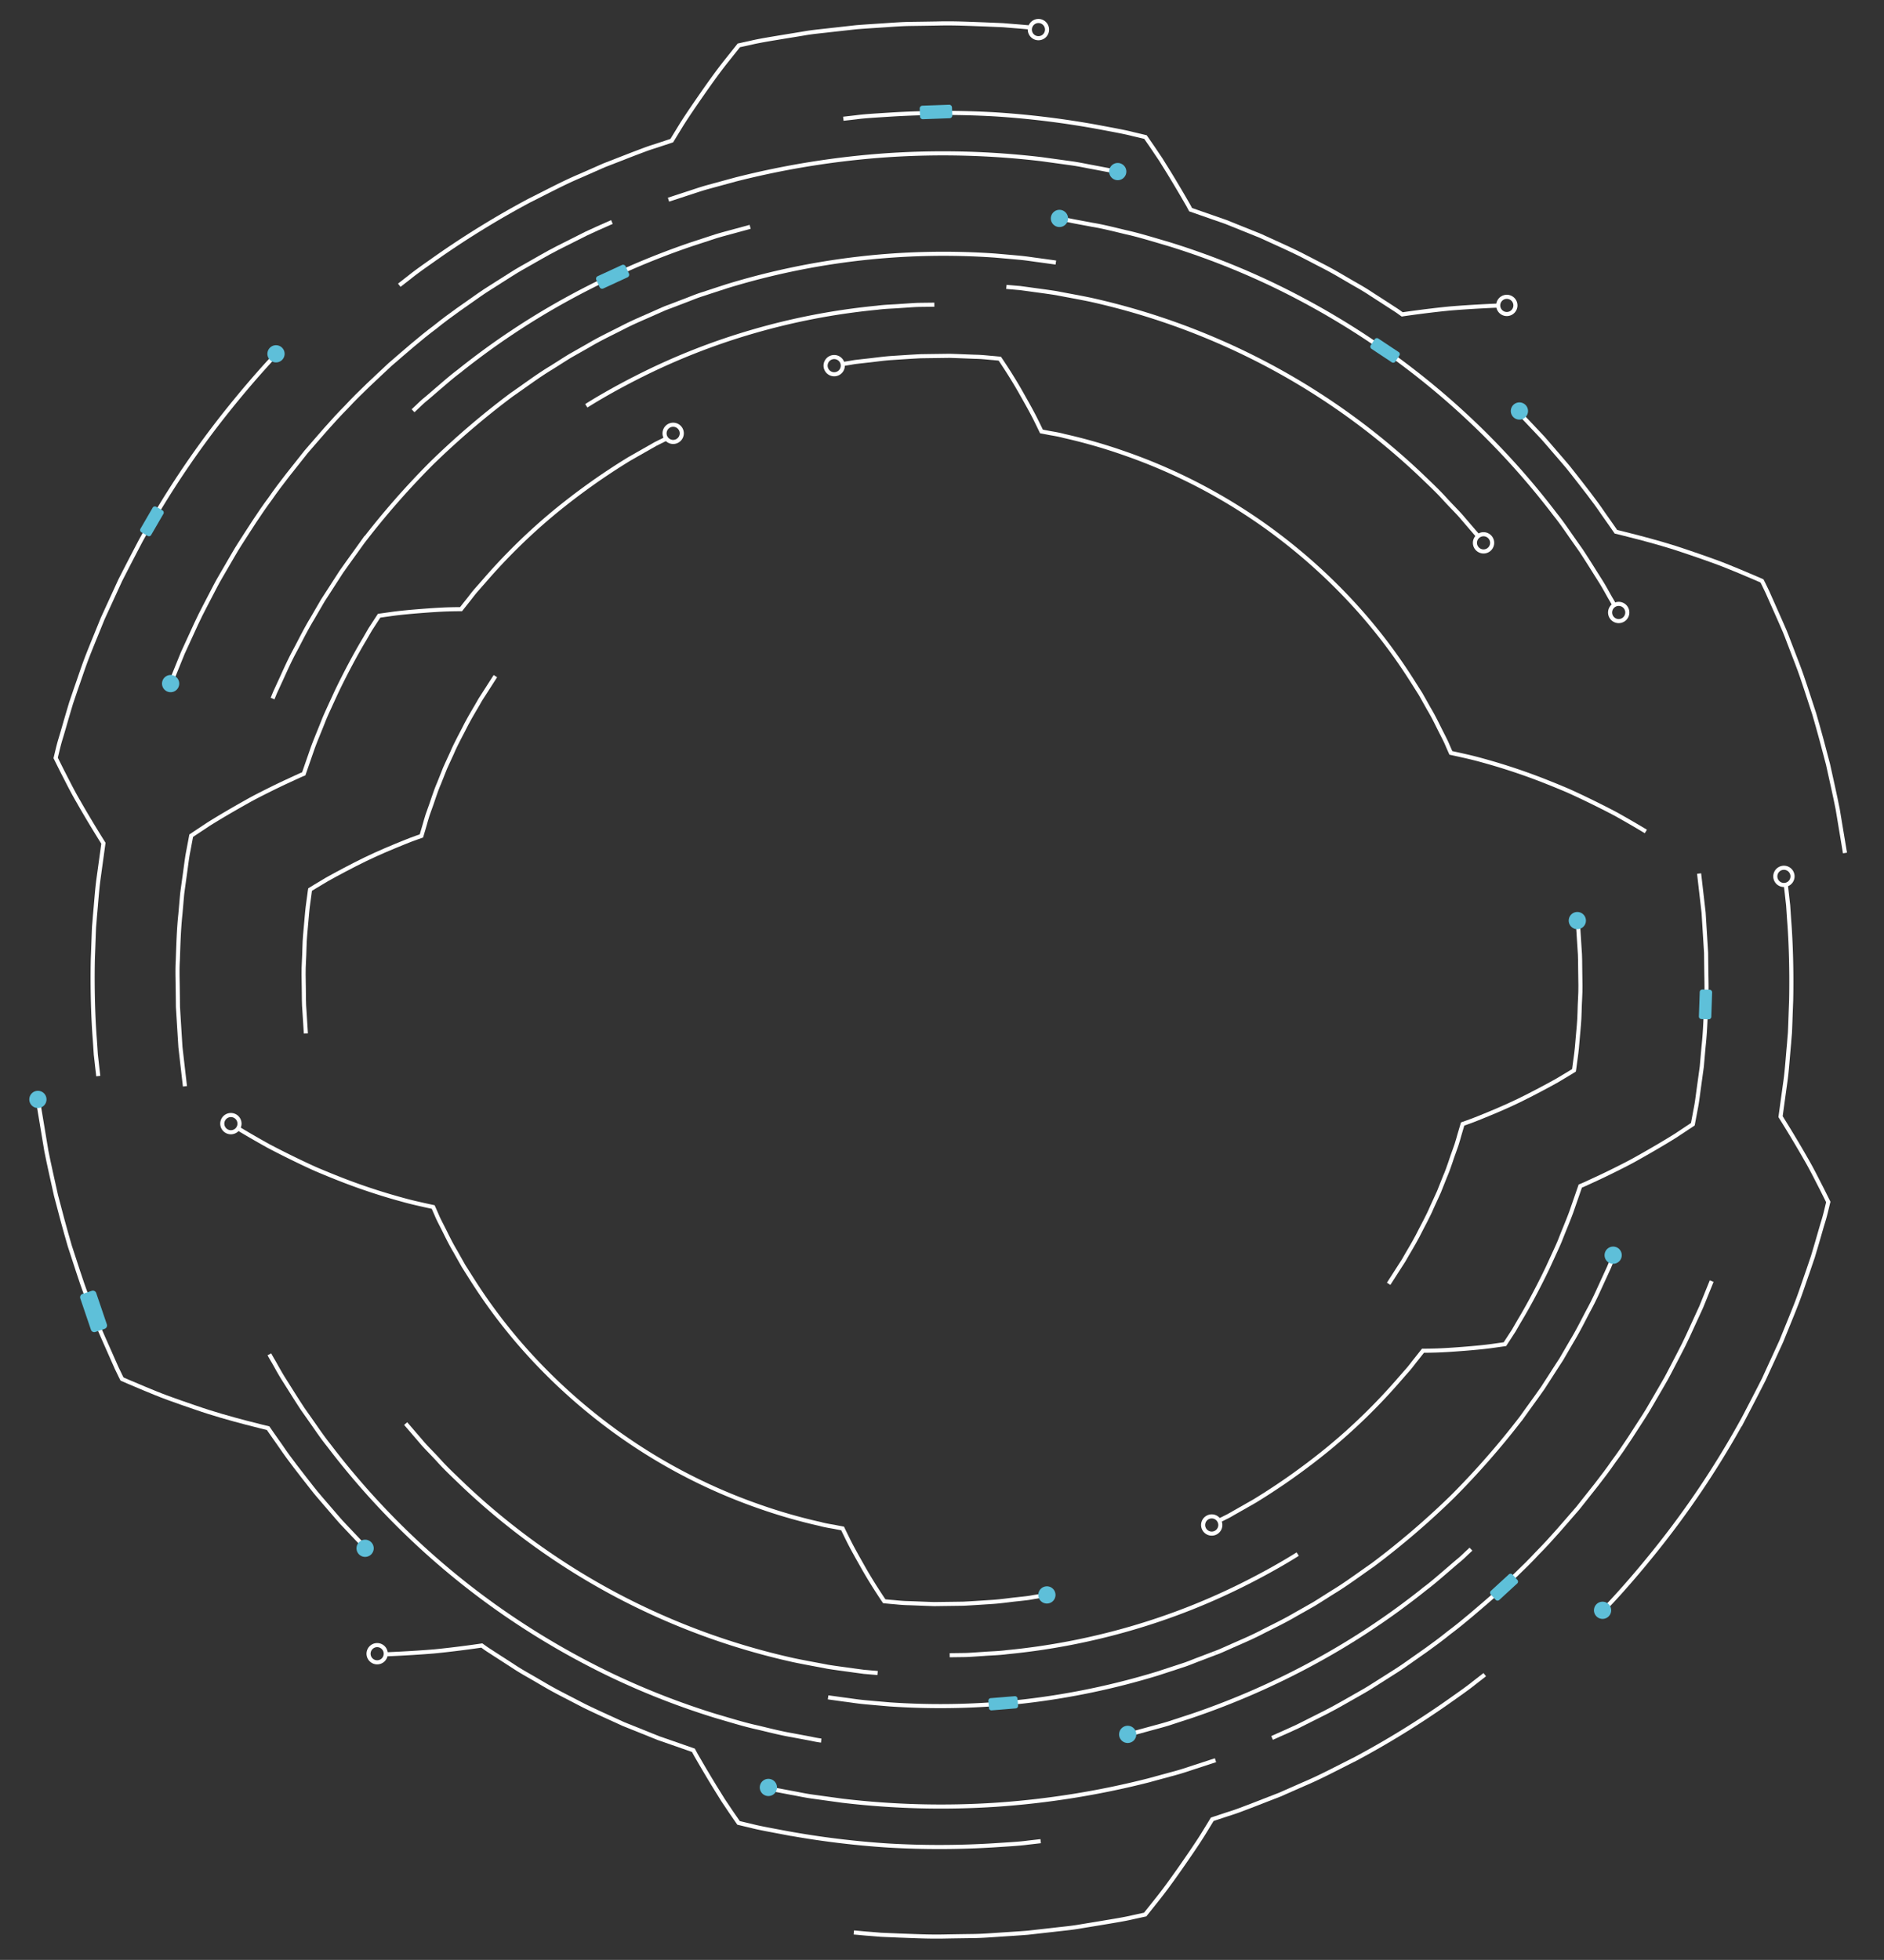 <svg xmlns="http://www.w3.org/2000/svg" width="237.976" height="247.483" viewBox="0 0 237.976 247.483"><rect x="0" y="0" width="237.976" height="247.483" fill="#333333" stroke="none"/><g id="XMLID_1_" transform="translate(-12.965 20.311) rotate(-8)"><g id="XMLID_69_" transform="translate(1.095 0)"><g id="XMLID_70_" transform="translate(0)"><g id="Group_960" data-name="Group 960"><g id="Group_959" data-name="Group 959"><g id="Group_954" data-name="Group 954" transform="translate(0 120.795)"><g id="Group_953" data-name="Group 953" transform="translate(24.464 34.979)"><path id="Path_3294" data-name="Path 3294" d="M45.4,0l-.448.319c-.3.2-.71.528-1.282.878s-1.251.8-2.036,1.3-1.668,1.082-2.674,1.637a94.8,94.8,0,0,1-15.181,7.269A98.817,98.817,0,0,1,7.571,15.94c-1.131.2-2.169.386-3.087.55-.922.146-1.734.231-2.395.319L0,17.075" transform="translate(101.478 45.486)" fill="none" stroke="#fff" stroke-miterlimit="10" stroke-width="0.517"></path><path id="Path_3295" data-name="Path 3295" d="M62.237,58s-.337-.08-.945-.3-1.508-.51-2.648-.9c-1.149-.359-2.506-.909-4.067-1.526C53,54.7,51.291,53.89,49.411,53.043a96.688,96.688,0,0,1-12.281-6.9,99.864,99.864,0,0,1-12.675-10A97.6,97.6,0,0,1,5.841,12.44c-.532-.887-.976-1.77-1.4-2.608S3.606,8.2,3.224,7.455C2.506,5.943,1.92,4.6,1.419,3.5S.612,1.512.364.918,0,0,0,0" transform="translate(0 0)" fill="none" stroke="#fff" stroke-miterlimit="10" stroke-width="0.517"></path><path id="Path_3296" data-name="Path 3296" d="M49.207,1.26s-.758.173-2.084.479c-.665.137-1.464.373-2.4.523-.936.169-1.987.355-3.136.559a94.669,94.669,0,0,1-17.07,1.131,93.8,93.8,0,0,1-16.986-2c-1.14-.262-2.182-.5-3.1-.719S2.714.758,2.058.585L0,0" transform="translate(63.86 52.719)" fill="none" stroke="#fff" stroke-miterlimit="10" stroke-width="0.517"></path><path id="Path_3297" data-name="Path 3297" d="M56.445,0l-.408.7L54.8,2.63c-.532.834-1.166,1.849-1.982,2.958s-1.672,2.4-2.745,3.712q-.785,1-1.632,2.076-.9,1.031-1.849,2.138c-.319.368-.639.736-.962,1.113-.341.359-.687.727-1.038,1.1q-1.058,1.1-2.155,2.253a102.006,102.006,0,0,1-10.028,8.657,102.223,102.223,0,0,1-11.163,7.132c-1.889.945-3.681,1.943-5.468,2.7-.883.395-1.739.794-2.577,1.158l-2.457.967C9.181,39.241,7.695,39.7,6.4,40.146c-1.3.466-2.453.781-3.4,1.047s-1.694.483-2.2.625S0,42.009,0,42.009" transform="translate(113.063 11.97)" fill="none" stroke="#fff" stroke-miterlimit="10" stroke-width="0.517"></path><path id="Path_3298" data-name="Path 3298" d="M63.018,0s-.643,1.113-1.77,3.056C60.64,4,59.9,5.149,59.062,6.466s-1.907,2.728-3.011,4.306c-.55.789-1.2,1.557-1.832,2.382-.652.807-1.286,1.676-2.009,2.51-1.446,1.668-2.936,3.455-4.63,5.167-1.628,1.774-3.459,3.455-5.287,5.2-1.907,1.654-3.814,3.375-5.863,4.927-1.991,1.623-4.12,3.065-6.182,4.524-2.129,1.366-4.2,2.741-6.316,3.9-2.067,1.242-4.16,2.257-6.125,3.269-.985.5-1.978.914-2.918,1.353-.949.417-1.854.865-2.75,1.211-1.8.7-3.424,1.388-4.905,1.894s-2.776.94-3.841,1.3c-1.073.337-1.929.559-2.506.732S0,49.4,0,49.4" transform="translate(118.682 16.201)" fill="none" stroke="#fff" stroke-miterlimit="10" stroke-width="0.517"></path><path id="Path_3299" data-name="Path 3299" d="M54.649,39.485s-.262-.062-.758-.173c-.248-.058-.55-.129-.909-.208-.355-.1-.758-.213-1.215-.341-.909-.266-2.018-.559-3.278-.945-1.242-.435-2.661-.883-4.182-1.437a88.942,88.942,0,0,1-20.9-11.194A88.118,88.118,0,0,1,6.236,8.826C5.233,7.548,4.3,6.4,3.557,5.3S2.1,3.309,1.605,2.5C.585.909,0,0,0,0" transform="translate(15.833 11.061)" fill="none" stroke="#fff" stroke-miterlimit="10" stroke-width="0.517"></path><g id="Group_951" data-name="Group 951" transform="translate(55.34 63.248)"><path id="Path_3300" data-name="Path 3300" d="M55.873,4.142s-.874.155-2.4.43c-.767.124-1.69.324-2.759.461s-2.28.288-3.6.457a108.009,108.009,0,0,1-19.443.364,105.9,105.9,0,0,1-19.2-3.211L4.972,1.65C3.929,1.362,3.047,1.02,2.311.785.843.288,0,0,0,0" transform="translate(0 0)" fill="none" stroke="#fff" stroke-miterlimit="10" stroke-width="0.517"></path></g><g id="Group_952" data-name="Group 952" transform="translate(79.813 43.06)"><path id="Path_3301" data-name="Path 3301" d="M45.308,0s-2.63,1.224-6.737,2.634A83.719,83.719,0,0,1,23.12,6.364a85.568,85.568,0,0,1-15.9.789c-1.091-.009-2.08-.142-2.963-.191-.878-.071-1.65-.111-2.28-.182C.719,6.622,0,6.528,0,6.528" transform="translate(0 0)" fill="none" stroke="#fff" stroke-miterlimit="10" stroke-width="0.517"></path></g></g><path id="Path_3302" data-name="Path 3302" d="M0,0S3.136.319,6.143.488c3.078.129,6.045.1,6.045.1l.244.231c.155.155.39.373.705.639.616.537,1.5,1.3,2.563,2.218.523.466,1.113.945,1.752,1.437s1.3,1.02,1.987,1.561,1.419,1.078,2.173,1.61l2.275,1.614c1.548,1.051,3.14,2.036,4.612,2.985,1.521.874,2.94,1.69,4.156,2.39,2.5,1.282,4.16,2.138,4.16,2.138s.058.155.16.435.262.652.444,1.109c.373.918.887,2.155,1.428,3.4.275.625.554,1.251.812,1.836.279.572.537,1.1.758,1.561.461.918.767,1.53.767,1.53s.559.222,1.539.6c.971.408,2.4.869,4.107,1.45a111.528,111.528,0,0,0,12.764,3.428,111.933,111.933,0,0,0,13.079,1.81c1.8.133,3.291.266,4.337.266,1.047.027,1.645.044,1.645.044" transform="translate(33.733 74.54)" fill="none" stroke="#fff" stroke-miterlimit="10" stroke-width="0.517"></path><path id="Path_3303" data-name="Path 3303" d="M92.351,72.557l-.86.022c-.275,0-.608.027-.989.022s-.812-.022-1.282-.035c-.94-.04-2.04-.018-3.211-.106s-2.417-.173-3.663-.288c-1.242-.155-2.479-.315-3.641-.461-1.153-.2-2.226-.4-3.149-.563-.927-.142-1.676-.359-2.213-.47l-.834-.2s-1.2-2.4-2.164-4.905c-.492-1.242-.954-2.435-1.264-3.371s-.506-1.561-.506-1.561l-.727-.244c-.466-.177-1.184-.355-2.04-.723a68.153,68.153,0,0,1-7.065-3.136A70.376,70.376,0,0,1,39.929,42.576a71.6,71.6,0,0,1-7.881-9.784,68.124,68.124,0,0,1-5.331-9.553c-.333-.727-.648-1.428-.949-2.093-.266-.678-.519-1.322-.754-1.929-.51-1.2-.834-2.284-1.14-3.167-.151-.439-.288-.834-.4-1.18s-.182-.643-.253-.883c-.133-.479-.208-.736-.208-.736l-1.024-.377c-.643-.248-1.619-.6-2.7-1.078a76.694,76.694,0,0,1-8.036-4.018c-.723-.412-1.455-.843-2.173-1.273-.7-.435-1.375-.878-2.036-1.317-1.317-.878-2.568-1.743-3.623-2.51C1.375,1.131,0,0,0,0" transform="translate(24.53 6.191)" fill="none" stroke="#fff" stroke-miterlimit="10" stroke-width="0.517"></path><path id="Path_3304" data-name="Path 3304" d="M0,72.509l1.379-.461c.86-.342,2.093-.829,3.566-1.415a83.323,83.323,0,0,0,10.334-5.371,74.469,74.469,0,0,0,9.416-6.879c.6-.519,1.153-1,1.645-1.419s.878-.834,1.22-1.149c.674-.639,1.056-1.007,1.056-1.007s.643.093,1.6.2,2.222.2,3.521.279,2.63.142,3.6.142c.989,0,1.645,0,1.645,0s.226-.262.625-.718q.3-.346.718-.825c.262-.333.554-.71.874-1.118,1.313-1.614,2.954-3.854,4.488-6.165.373-.585.75-1.166,1.118-1.743s.736-1.14,1.047-1.707c.639-1.131,1.268-2.169,1.756-3.087.949-1.849,1.579-3.082,1.579-3.082s.248-.058.656-.177l1.707-.514c.71-.217,1.543-.483,2.439-.785s1.872-.63,2.8-1c1.876-.727,3.8-1.521,5.225-2.16l2.337-1.118.439-1.3c.133-.412.319-.909.488-1.49s.35-1.242.554-1.956.426-1.495.656-2.315c.191-.834.395-1.712.608-2.617.457-1.809.785-3.77,1.131-5.726.2-.976.31-1.965.43-2.936s.244-1.925.364-2.852c.146-1.858.279-3.592.395-5.078.075-2.98.124-4.967.124-4.967" transform="translate(140.21 0.004)" fill="none" stroke="#fff" stroke-miterlimit="10" stroke-width="0.517"></path><path id="Path_3305" data-name="Path 3305" d="M34.966,0s-.013.461-.031,1.264c-.013.4-.027.891-.04,1.45-.04.559-.089,1.193-.137,1.88-.168,2.759-.568,6.426-1.158,10.067q-.246,1.364-.483,2.71c-.08.448-.16.891-.24,1.326-.1.435-.2.865-.288,1.286-.4,1.685-.727,3.264-1.1,4.6-.758,2.661-1.26,4.439-1.26,4.439s1.229,2.723,2.382,5.624c.6,1.45,1.069,2.9,1.464,4.014.377,1.118.625,1.867.625,1.867l-.244.617c-.16.4-.381.993-.723,1.721s-.732,1.623-1.193,2.643c-.231.51-.479,1.051-.741,1.623-.284.559-.581,1.149-.891,1.765-.639,1.22-1.286,2.568-2.062,3.943s-1.619,2.807-2.484,4.3c-.927,1.45-1.889,2.945-2.865,4.471-1.033,1.481-2.1,2.976-3.171,4.471A114.416,114.416,0,0,1,6.91,81.121C2.9,84.9,0,87.149,0,87.149" transform="translate(187.438 2.807)" fill="none" stroke="#fff" stroke-miterlimit="10" stroke-width="0.517"></path><path id="Path_3306" data-name="Path 3306" d="M29.985,0s-.089,1.135-.217,2.843c-.04.856-.191,1.84-.324,2.9s-.253,2.191-.483,3.309-.368,2.249-.616,3.286-.461,2.009-.656,2.838-.417,1.508-.541,1.987-.213.754-.213.754-.922.412-2.289.976c-1.415.55-3.291,1.233-5.127,1.832-1.858.6-3.761,1.087-5.131,1.428-.692.173-1.255.306-1.676.386s-.647.129-.647.129-.146.315-.395.869c-.266.55-.568,1.366-1.078,2.284s-.989,2.04-1.676,3.153c-.324.568-.661,1.153-1,1.752-.359.585-.75,1.162-1.122,1.756-.718,1.2-1.579,2.3-2.32,3.384-.763,1.064-1.561,2-2.191,2.834C.914,40.292,0,41.352,0,41.352" transform="translate(165.707 4.488)" fill="none" stroke="#fff" stroke-miterlimit="10" stroke-width="0.517"></path><path id="Path_3307" data-name="Path 3307" d="M32.544,60.1s-.674-.945-1.681-2.364c-.519-.7-1.038-1.574-1.637-2.484-.577-.923-1.242-1.876-1.809-2.887-1.162-2.009-2.333-4.014-3.091-5.584-.395-.776-.727-1.419-.958-1.872s-.359-.714-.359-.714-1.082-.421-2.728-1.109-3.876-1.65-6.027-2.759c-1.087-.545-2.182-1.113-3.211-1.659S9.1,37.574,8.289,37.1C6.684,36.154,5.6,35.48,5.6,35.48S5.411,34.948,5.118,34C4.848,33.054,4.462,31.7,4,30.07c-.115-.408-.235-.834-.355-1.273s-.213-.9-.324-1.375c-.217-.945-.448-1.943-.687-2.971s-.444-2.1-.639-3.2-.39-2.2-.59-3.313c-.324-2.231-.6-4.471-.838-6.568C.4,9.269.235,7.3.142,5.619.058,2.249,0,0,0,0" fill="none" stroke="#fff" stroke-miterlimit="10" stroke-width="0.517"></path><path id="Path_3308" data-name="Path 3308" d="M83.45,0,81.991.838c-.918.554-2.284,1.242-3.916,2.08A113.775,113.775,0,0,1,65.736,8.285c-2.324.772-4.621,1.628-6.843,2.213-1.1.311-2.173.612-3.184.9-1.024.24-1.991.466-2.887.679s-1.716.395-2.444.559-1.37.253-1.9.355c-1.056.191-1.654.3-1.654.3l-1.441,1.752c-.878,1.047-2.089,2.368-3.349,3.725s-2.563,2.7-3.575,3.646l-1.7,1.61-1.588.12c-1.011.1-2.453.124-4.182.169-.865.022-1.805.04-2.794.067s-2.036-.031-3.118-.053l-3.335-.093c-1.135-.067-2.288-.16-3.442-.244s-2.306-.155-3.442-.3-2.244-.284-3.322-.417c-2.16-.244-4.151-.639-5.863-.936-.856-.16-1.641-.3-2.333-.43-.687-.155-1.291-.293-1.787-.4C.568,21.275,0,21.142,0,21.142" transform="translate(87.41 96.405)" fill="none" stroke="#fff" stroke-miterlimit="10" stroke-width="0.517"></path></g><g id="Group_958" data-name="Group 958" transform="translate(7.952 0)"><g id="Group_957" data-name="Group 957" transform="translate(16.241 16.423)"><path id="Path_3309" data-name="Path 3309" d="M0,17.075l.448-.319c.3-.2.71-.528,1.282-.878s1.251-.8,2.036-1.3,1.668-1.082,2.674-1.637A94.8,94.8,0,0,1,21.621,5.668a98.82,98.82,0,0,1,16.21-4.533C38.962.936,40,.75,40.918.585,41.84.439,42.652.355,43.313.266L45.4,0" transform="translate(34.824 6.819)" fill="none" stroke="#fff" stroke-miterlimit="10" stroke-width="0.517"></path><path id="Path_3310" data-name="Path 3310" d="M0,0S.337.08.945.3s1.508.51,2.648.9C4.741,1.552,6.1,2.1,7.659,2.719c1.574.581,3.286,1.393,5.167,2.24a96.686,96.686,0,0,1,12.281,6.9,99.874,99.874,0,0,1,12.675,10A97.608,97.608,0,0,1,56.4,45.561c.532.887.976,1.77,1.4,2.608s.834,1.632,1.215,2.377c.718,1.512,1.3,2.856,1.8,3.952s.807,1.991,1.056,2.586.364.918.364.918" transform="translate(119.467 11.379)" fill="none" stroke="#fff" stroke-miterlimit="10" stroke-width="0.517"></path><path id="Path_3311" data-name="Path 3311" d="M0,2.726s.758-.173,2.084-.479c.665-.137,1.464-.373,2.4-.523.936-.169,1.987-.355,3.136-.559a93.417,93.417,0,0,1,34.057.869c1.14.262,2.182.5,3.1.718s1.712.475,2.368.648l2.058.585" transform="translate(68.632 12.675)" fill="none" stroke="#fff" stroke-miterlimit="10" stroke-width="0.517"></path><path id="Path_3312" data-name="Path 3312" d="M0,42.009l.408-.7,1.237-1.929c.532-.834,1.166-1.849,1.982-2.958s1.672-2.4,2.745-3.712q.785-1,1.632-2.076c.6-.692,1.215-1.4,1.849-2.138.319-.368.639-.736.962-1.113.342-.359.687-.727,1.038-1.1q1.058-1.1,2.155-2.253a102.012,102.012,0,0,1,10.028-8.657A102.222,102.222,0,0,1,35.2,8.245c1.889-.945,3.681-1.943,5.468-2.7.883-.395,1.739-.794,2.577-1.158L45.7,3.419c1.561-.652,3.047-1.109,4.346-1.557,1.3-.466,2.453-.781,3.4-1.047s1.694-.483,2.2-.625S56.44,0,56.44,0" transform="translate(12.196 15.401)" fill="none" stroke="#fff" stroke-miterlimit="10" stroke-width="0.517"></path><path id="Path_3313" data-name="Path 3313" d="M0,49.4s.643-1.113,1.77-3.056c.608-.945,1.344-2.093,2.186-3.411S5.863,40.2,6.967,38.625c.55-.789,1.2-1.557,1.832-2.382.652-.807,1.286-1.676,2.009-2.51,1.446-1.668,2.936-3.455,4.63-5.167,1.628-1.774,3.464-3.455,5.287-5.2,1.907-1.654,3.814-3.375,5.863-4.927,1.991-1.623,4.12-3.065,6.182-4.524,2.129-1.366,4.2-2.741,6.315-3.9,2.067-1.242,4.16-2.257,6.125-3.269.985-.5,1.978-.914,2.918-1.353.949-.417,1.854-.865,2.75-1.211,1.8-.7,3.424-1.388,4.905-1.894s2.776-.94,3.841-1.3C60.7.648,61.554.426,62.131.253S63.018,0,63.018,0" transform="translate(0 3.786)" fill="none" stroke="#fff" stroke-miterlimit="10" stroke-width="0.517"></path><path id="Path_3314" data-name="Path 3314" d="M0,0S.262.062.758.173c.248.058.55.129.909.208.355.1.758.213,1.215.341.909.266,2.018.559,3.277.945C7.4,2.1,8.821,2.55,10.343,3.1A88.944,88.944,0,0,1,31.24,14.3,88.119,88.119,0,0,1,48.413,30.659c1,1.277,1.938,2.43,2.679,3.526s1.459,1.991,1.951,2.8c1.02,1.592,1.605,2.5,1.605,2.5" transform="translate(111.218 18.834)" fill="none" stroke="#fff" stroke-miterlimit="10" stroke-width="0.517"></path><g id="Group_955" data-name="Group 955" transform="translate(70.486 0)"><path id="Path_3315" data-name="Path 3315" d="M0,1.99s.874-.155,2.4-.43c.767-.124,1.69-.324,2.759-.461S7.438.81,8.759.641A108.008,108.008,0,0,1,28.2.278a105.911,105.911,0,0,1,19.2,3.211l3.495.993c1.042.288,1.925.63,2.661.865,1.468.5,2.311.785,2.311.785" transform="translate(0 0)" fill="none" stroke="#fff" stroke-miterlimit="10" stroke-width="0.517"></path></g><g id="Group_956" data-name="Group 956" transform="translate(56.582 19.077)"><path id="Path_3316" data-name="Path 3316" d="M0,7.244S2.63,6.02,6.737,4.609A83.711,83.711,0,0,1,22.189.879,85.562,85.562,0,0,1,38.093.09c1.091.009,2.08.142,2.963.191.878.071,1.65.111,2.28.182,1.255.16,1.974.253,1.974.253" transform="translate(0 0)" fill="none" stroke="#fff" stroke-miterlimit="10" stroke-width="0.517"></path></g></g><path id="Path_3317" data-name="Path 3317" d="M78.655,34.877s-3.136-.319-6.143-.488c-3.078-.129-6.045-.1-6.045-.1l-.244-.231c-.155-.155-.39-.373-.705-.639-.616-.537-1.5-1.3-2.563-2.218-.523-.47-1.113-.945-1.752-1.437s-1.3-1.02-1.987-1.561S57.8,27.129,57.044,26.6l-2.275-1.614c-1.548-1.051-3.14-2.036-4.612-2.985-1.521-.874-2.94-1.69-4.156-2.39-2.5-1.282-4.16-2.138-4.16-2.138s-.058-.155-.16-.435-.262-.652-.444-1.109c-.373-.918-.887-2.155-1.428-3.4-.275-.625-.554-1.251-.812-1.836-.279-.572-.537-1.1-.758-1.561-.461-.918-.767-1.53-.767-1.53s-.559-.222-1.539-.6c-.971-.408-2.4-.869-4.107-1.45A111.526,111.526,0,0,0,19.062,2.12,111.93,111.93,0,0,0,5.983.31C4.187.177,2.692.044,1.645.044.6.018,0,0,0,0" transform="translate(110.02 11.365)" fill="none" stroke="#fff" stroke-miterlimit="10" stroke-width="0.517"></path><path id="Path_3318" data-name="Path 3318" d="M0,.042.86.02c.275,0,.608-.027.989-.018s.812.022,1.282.035c.94.04,2.04.018,3.211.106s2.417.173,3.663.288c1.242.155,2.479.315,3.641.461,1.153.2,2.226.4,3.149.563.927.142,1.676.359,2.213.47l.838.2s1.2,2.4,2.164,4.905c.492,1.242.953,2.435,1.264,3.371s.506,1.561.506,1.561l.727.244c.466.177,1.184.355,2.04.723a68.162,68.162,0,0,1,7.065,3.136A70.375,70.375,0,0,1,52.427,30.027a71.6,71.6,0,0,1,7.881,9.784,68.379,68.379,0,0,1,5.331,9.553c.333.727.648,1.428.949,2.093q.4,1.018.754,1.929c.51,1.2.834,2.284,1.14,3.167.151.439.288.834.4,1.18s.182.643.253.883c.133.479.208.736.208.736l1.025.377c.643.248,1.619.6,2.7,1.078a76.7,76.7,0,0,1,8.036,4.018c.727.412,1.455.843,2.173,1.273.7.435,1.375.878,2.036,1.317,1.317.878,2.568,1.743,3.623,2.51,2.04,1.548,3.415,2.679,3.415,2.679" transform="translate(105.527 41.991)" fill="none" stroke="#fff" stroke-miterlimit="10" stroke-width="0.517"></path><path id="Path_3319" data-name="Path 3319" d="M71.537,0,70.158.461c-.86.341-2.093.829-3.566,1.415A83.32,83.32,0,0,0,56.259,7.247a74.459,74.459,0,0,0-9.416,6.879c-.6.519-1.153,1-1.645,1.419s-.878.834-1.22,1.149c-.674.639-1.056,1.007-1.056,1.007s-.643-.093-1.6-.2-2.222-.2-3.521-.279-2.63-.142-3.6-.142c-.989,0-1.645,0-1.645,0s-.226.262-.625.718q-.3.346-.718.825c-.262.333-.554.71-.874,1.118-1.313,1.614-2.954,3.854-4.488,6.165-.373.585-.75,1.166-1.118,1.743s-.732,1.14-1.047,1.708c-.639,1.131-1.268,2.169-1.756,3.087-.949,1.849-1.579,3.082-1.579,3.082s-.248.058-.656.177l-1.708.514c-.71.217-1.543.483-2.439.785s-1.872.63-2.8,1c-1.876.727-3.8,1.521-5.224,2.16L5.189,41.277l-.439,1.3c-.133.412-.319.909-.488,1.49s-.35,1.242-.554,1.956-.426,1.495-.656,2.315c-.2.834-.395,1.712-.608,2.617-.457,1.81-.785,3.77-1.131,5.726-.2.976-.31,1.965-.43,2.936S.639,61.536.519,62.463C.373,64.321.239,66.056.124,67.541.049,70.522,0,72.509,0,72.509" transform="translate(10.662 48.269)" fill="none" stroke="#fff" stroke-miterlimit="10" stroke-width="0.517"></path><path id="Path_3320" data-name="Path 3320" d="M0,87.149s.013-.461.031-1.264c.013-.4.027-.891.04-1.45.04-.559.089-1.193.137-1.88C.377,79.8.776,76.128,1.366,72.486q.246-1.364.483-2.71c.08-.448.16-.891.239-1.326.1-.435.2-.865.288-1.286.4-1.685.727-3.264,1.1-4.6.758-2.661,1.26-4.439,1.26-4.439S3.5,55.4,2.351,52.5c-.6-1.45-1.069-2.9-1.464-4.014C.51,47.371.262,46.621.262,46.621L.506,46c.16-.4.381-.993.723-1.721s.732-1.623,1.193-2.643c.231-.51.479-1.051.741-1.623.284-.559.581-1.149.891-1.765.639-1.22,1.286-2.568,2.062-3.943S7.739,31.5,8.6,30.008c.927-1.45,1.889-2.945,2.865-4.471,1.033-1.481,2.1-2.976,3.171-4.471A114.43,114.43,0,0,1,28.056,6.027C32.065,2.253,34.966,0,34.966,0" transform="translate(0 30.826)" fill="none" stroke="#fff" stroke-miterlimit="10" stroke-width="0.517"></path><path id="Path_3321" data-name="Path 3321" d="M0,41.352s.089-1.135.217-2.843c.04-.856.191-1.841.324-2.9s.253-2.191.483-3.309.368-2.249.616-3.286S2.107,27,2.3,26.176s.417-1.508.541-1.987.213-.754.213-.754.923-.412,2.288-.976c1.415-.55,3.291-1.233,5.127-1.832,1.858-.6,3.761-1.087,5.131-1.428.692-.173,1.255-.306,1.676-.386s.648-.129.648-.129.146-.315.395-.869c.266-.55.568-1.366,1.078-2.284s.989-2.04,1.676-3.153c.324-.568.661-1.153,1-1.752.359-.585.75-1.162,1.122-1.756.718-1.2,1.579-2.3,2.32-3.384.763-1.064,1.561-2,2.191-2.834C29.072,1.06,29.985,0,29.985,0" transform="translate(26.717 74.946)" fill="none" stroke="#fff" stroke-miterlimit="10" stroke-width="0.517"></path><path id="Path_3322" data-name="Path 3322" d="M0,0S.674.945,1.681,2.364c.519.7,1.038,1.574,1.637,2.484.577.922,1.242,1.876,1.809,2.887,1.162,2.009,2.333,4.014,3.091,5.584.395.776.727,1.419.958,1.872s.359.714.359.714,1.082.421,2.727,1.109,3.876,1.65,6.027,2.759c1.087.546,2.182,1.113,3.211,1.659s1.943,1.1,2.754,1.566c1.605.949,2.688,1.623,2.688,1.623s.191.532.483,1.477c.27.949.656,2.306,1.122,3.934.115.408.235.834.355,1.273s.213.9.324,1.375c.217.945.448,1.943.687,2.971s.443,2.1.639,3.2.39,2.2.59,3.313c.324,2.231.6,4.471.838,6.568.164,2.1.328,4.067.421,5.752.084,3.371.142,5.619.142,5.619" transform="translate(189.864 60.683)" fill="none" stroke="#fff" stroke-miterlimit="10" stroke-width="0.517"></path><path id="Path_3323" data-name="Path 3323" d="M0,24.377l1.459-.838c.918-.554,2.284-1.242,3.916-2.08a113.771,113.771,0,0,1,12.338-5.366c2.324-.772,4.621-1.628,6.843-2.213,1.1-.31,2.173-.612,3.184-.9,1.024-.239,1.991-.466,2.887-.679s1.716-.395,2.444-.559,1.37-.253,1.9-.355c1.056-.191,1.654-.3,1.654-.3l1.441-1.752c.878-1.047,2.089-2.368,3.348-3.725s2.563-2.7,3.575-3.646l1.7-1.61,1.588-.12c1.011-.1,2.453-.124,4.182-.169C53.323.047,54.263.029,55.252,0s2.036.031,3.118.053L61.7.149c1.135.067,2.288.16,3.442.244s2.306.155,3.442.3,2.244.284,3.322.417c2.16.244,4.151.639,5.863.936.856.16,1.641.3,2.333.43.687.155,1.291.293,1.787.4.989.226,1.557.359,1.557.359" transform="translate(51.549 0)" fill="none" stroke="#fff" stroke-miterlimit="10" stroke-width="0.517"></path></g></g></g></g></g><path id="XMLID_68_" d="M3.666,2.047.317,1.7A.354.354,0,0,1,0,1.306L.1.317A.354.354,0,0,1,.495,0l3.348.35a.354.354,0,0,1,.315.39l-.1.989A.354.354,0,0,1,3.666,2.047Z" transform="translate(128.698 11.123)" fill="#5ec0d9"></path><path id="XMLID_67_" d="M3.972,1.652.747,2.623A.355.355,0,0,1,.3,2.384L.016,1.43A.355.355,0,0,1,.255.987L3.479.016a.355.355,0,0,1,.443.239l.288.954A.362.362,0,0,1,3.972,1.652Z" transform="translate(85.319 25.746)" fill="#5ec0d9"></path><path id="XMLID_66_" d="M.788,4.864.008.757A.446.446,0,0,1,.358.238L1.573.008a.446.446,0,0,1,.519.35l.781,4.107a.446.446,0,0,1-.35.519l-1.215.231A.438.438,0,0,1,.788,4.864Z" transform="translate(2.884 144.706)" fill="#5ec0d9"></path><path id="XMLID_65_" d="M3.345,1.722.3,1.544A.32.32,0,0,1,0,1.2L.054.3A.32.32,0,0,1,.4,0L3.438.178a.32.32,0,0,1,.3.342l-.053.9A.323.323,0,0,1,3.345,1.722Z" transform="translate(109.35 211.451)" fill="#5ec0d9"></path><path id="XMLID_64_" d="M0,3.3.533.271A.326.326,0,0,1,.91,0l.9.155a.326.326,0,0,1,.266.377L1.544,3.566a.327.327,0,0,1-.377.266l-.9-.155A.329.329,0,0,1,0,3.3Z" transform="translate(210.309 135.355)" fill="#5ec0d9"></path><path id="XMLID_63_" d="M2.406,3.284l-2.3-2.04A.323.323,0,0,1,.082.787l.6-.679A.328.328,0,0,1,1.146.082l2.3,2.04a.323.323,0,0,1,.027.457l-.6.679A.333.333,0,0,1,2.406,3.284Z" transform="translate(180.979 48.174)" fill="#5ec0d9"></path><path id="XMLID_62_" d="M.141,1.8,2.673.058a.323.323,0,0,1,.452.084l.514.75a.323.323,0,0,1-.084.452L1.024,3.087A.323.323,0,0,1,.571,3l-.514-.75A.327.327,0,0,1,.141,1.8Z" transform="translate(174.059 205.025)" fill="#5ec0d9"></path><path id="XMLID_61_" d="M3.2,1.084,1.3,3.506a.325.325,0,0,1-.457.058L.126,3a.325.325,0,0,1-.058-.457L1.962.126A.325.325,0,0,1,2.419.069l.718.559A.325.325,0,0,1,3.2,1.084Z" transform="translate(23.876 47.735)" fill="#5ec0d9"></path><path id="XMLID_60_" d="M2.173,1.087A1.087,1.087,0,1,1,1.087,0,1.088,1.088,0,0,1,2.173,1.087Z" transform="translate(42.887 29.699)" fill="#5ebfd9"></path><path id="XMLID_59_" d="M2.173,1.087A1.087,1.087,0,1,1,1.087,0,1.088,1.088,0,0,1,2.173,1.087Z" transform="translate(143.261 26.542)" fill="#5ebfd9"></path><path id="XMLID_58_" d="M2.173,1.087A1.087,1.087,0,1,1,1.087,0,1.088,1.088,0,0,1,2.173,1.087Z" transform="translate(23.909 69.083)" fill="#5ebfd9"></path><path id="XMLID_31_" d="M2.173,1.087A1.087,1.087,0,1,1,1.087,0,1.088,1.088,0,0,1,2.173,1.087Z" transform="translate(197.413 58.709)" fill="#5ebfd9"></path><path id="XMLID_30_" d="M2.173,1.087A1.087,1.087,0,1,1,1.087,0,1.088,1.088,0,0,1,2.173,1.087Z" transform="translate(151.377 21.708)" fill="#5ebfd9"></path><path id="XMLID_29_" d="M2.173,1.087A1.087,1.087,0,1,1,1.087,0,1.088,1.088,0,0,1,2.173,1.087Z" transform="translate(194.304 165.917)" fill="#5ebfd9"></path><path id="XMLID_28_" d="M2.173,1.087A1.087,1.087,0,1,1,1.087,0,1.088,1.088,0,0,1,2.173,1.087Z" transform="translate(195.701 123.447)" fill="#5ebfd9"></path><path id="XMLID_27_" d="M2.173,1.087A1.087,1.087,0,1,1,1.087,0,1.088,1.088,0,0,1,2.173,1.087Z" transform="translate(117.502 198.444)" fill="#5ebfd9"></path><path id="XMLID_26_" d="M2.173,1.087A1.087,1.087,0,1,1,1.087,0,1.088,1.088,0,0,1,2.173,1.087Z" transform="translate(79.281 217.621)" fill="#5ebfd9"></path><path id="XMLID_25_" d="M2.173,1.087A1.087,1.087,0,1,1,1.087,0,1.088,1.088,0,0,1,2.173,1.087Z" transform="translate(125.157 217.302)" fill="#5ebfd9"></path><path id="XMLID_24_" d="M2.173,1.087A1.087,1.087,0,1,1,1.087,0,1.088,1.088,0,0,1,2.173,1.087Z" transform="translate(186.738 210.135)" fill="#5ebfd9"></path><path id="XMLID_23_" d="M2.173,1.087A1.087,1.087,0,1,1,1.087,0,1.088,1.088,0,0,1,2.173,1.087Z" transform="translate(0 118.746)" fill="#5ebfd9"></path><path id="XMLID_21_" d="M2.173,1.087A1.087,1.087,0,1,1,1.087,0,1.088,1.088,0,0,1,2.173,1.087Z" transform="translate(33.041 180.628)" fill="#5ebfd9"></path><path id="XMLID_17_" d="M2.173,1.087A1.087,1.087,0,1,1,1.087,0,1.088,1.088,0,0,1,2.173,1.087Z" transform="translate(32.695 194.022)" fill="none" stroke="#fff" stroke-miterlimit="10" stroke-width="0.517"></path><path id="XMLID_16_" d="M2.173,1.087A1.087,1.087,0,1,1,1.087,0,1.088,1.088,0,0,1,2.173,1.087Z" transform="translate(23.714 125.168)" fill="none" stroke="#fff" stroke-miterlimit="10" stroke-width="0.517"></path><path id="XMLID_15_" d="M2.173,1.087A1.087,1.087,0,1,1,1.087,0,1.088,1.088,0,0,1,2.173,1.087Z" transform="translate(91.167 46.624)" fill="none" stroke="#fff" stroke-miterlimit="10" stroke-width="0.517"></path><path id="XMLID_14_" d="M2.173,1.087A1.087,1.087,0,1,1,1.087,0,1.088,1.088,0,0,1,2.173,1.087Z" transform="translate(143.953 2.561)" fill="none" stroke="#fff" stroke-miterlimit="10" stroke-width="0.517"></path><path id="XMLID_13_" d="M2.173,1.087A1.087,1.087,0,1,1,1.087,0,1.088,1.088,0,0,1,2.173,1.087Z" transform="translate(112.499 40.991)" fill="none" stroke="#fff" stroke-miterlimit="10" stroke-width="0.517"></path><path id="XMLID_6_" d="M2.173,1.087A1.087,1.087,0,1,1,1.087,0,1.088,1.088,0,0,1,2.173,1.087Z" transform="translate(197.692 45.284)" fill="none" stroke="#fff" stroke-miterlimit="10" stroke-width="0.517"></path><path id="XMLID_5_" d="M2.173,1.087A1.087,1.087,0,1,1,1.087,0,1.088,1.088,0,0,1,2.173,1.087Z" transform="translate(190.609 74.564)" fill="none" stroke="#fff" stroke-miterlimit="10" stroke-width="0.517"></path><path id="XMLID_4_" d="M2.173,1.087A1.087,1.087,0,1,1,1.087,0,1.088,1.088,0,0,1,2.173,1.087Z" transform="translate(222.32 121.549)" fill="none" stroke="#fff" stroke-miterlimit="10" stroke-width="0.517"></path><path id="XMLID_3_" d="M2.173,1.087A1.087,1.087,0,1,1,1.087,0,1.088,1.088,0,0,1,2.173,1.087Z" transform="translate(206.292 85.648)" fill="none" stroke="#fff" stroke-miterlimit="10" stroke-width="0.517"></path><path id="XMLID_2_" d="M2.173,1.087A1.087,1.087,0,1,1,1.087,0,1.088,1.088,0,0,1,2.173,1.087Z" transform="translate(139.349 192.599)" fill="none" stroke="#fff" stroke-miterlimit="10" stroke-width="0.517"></path></g></svg>